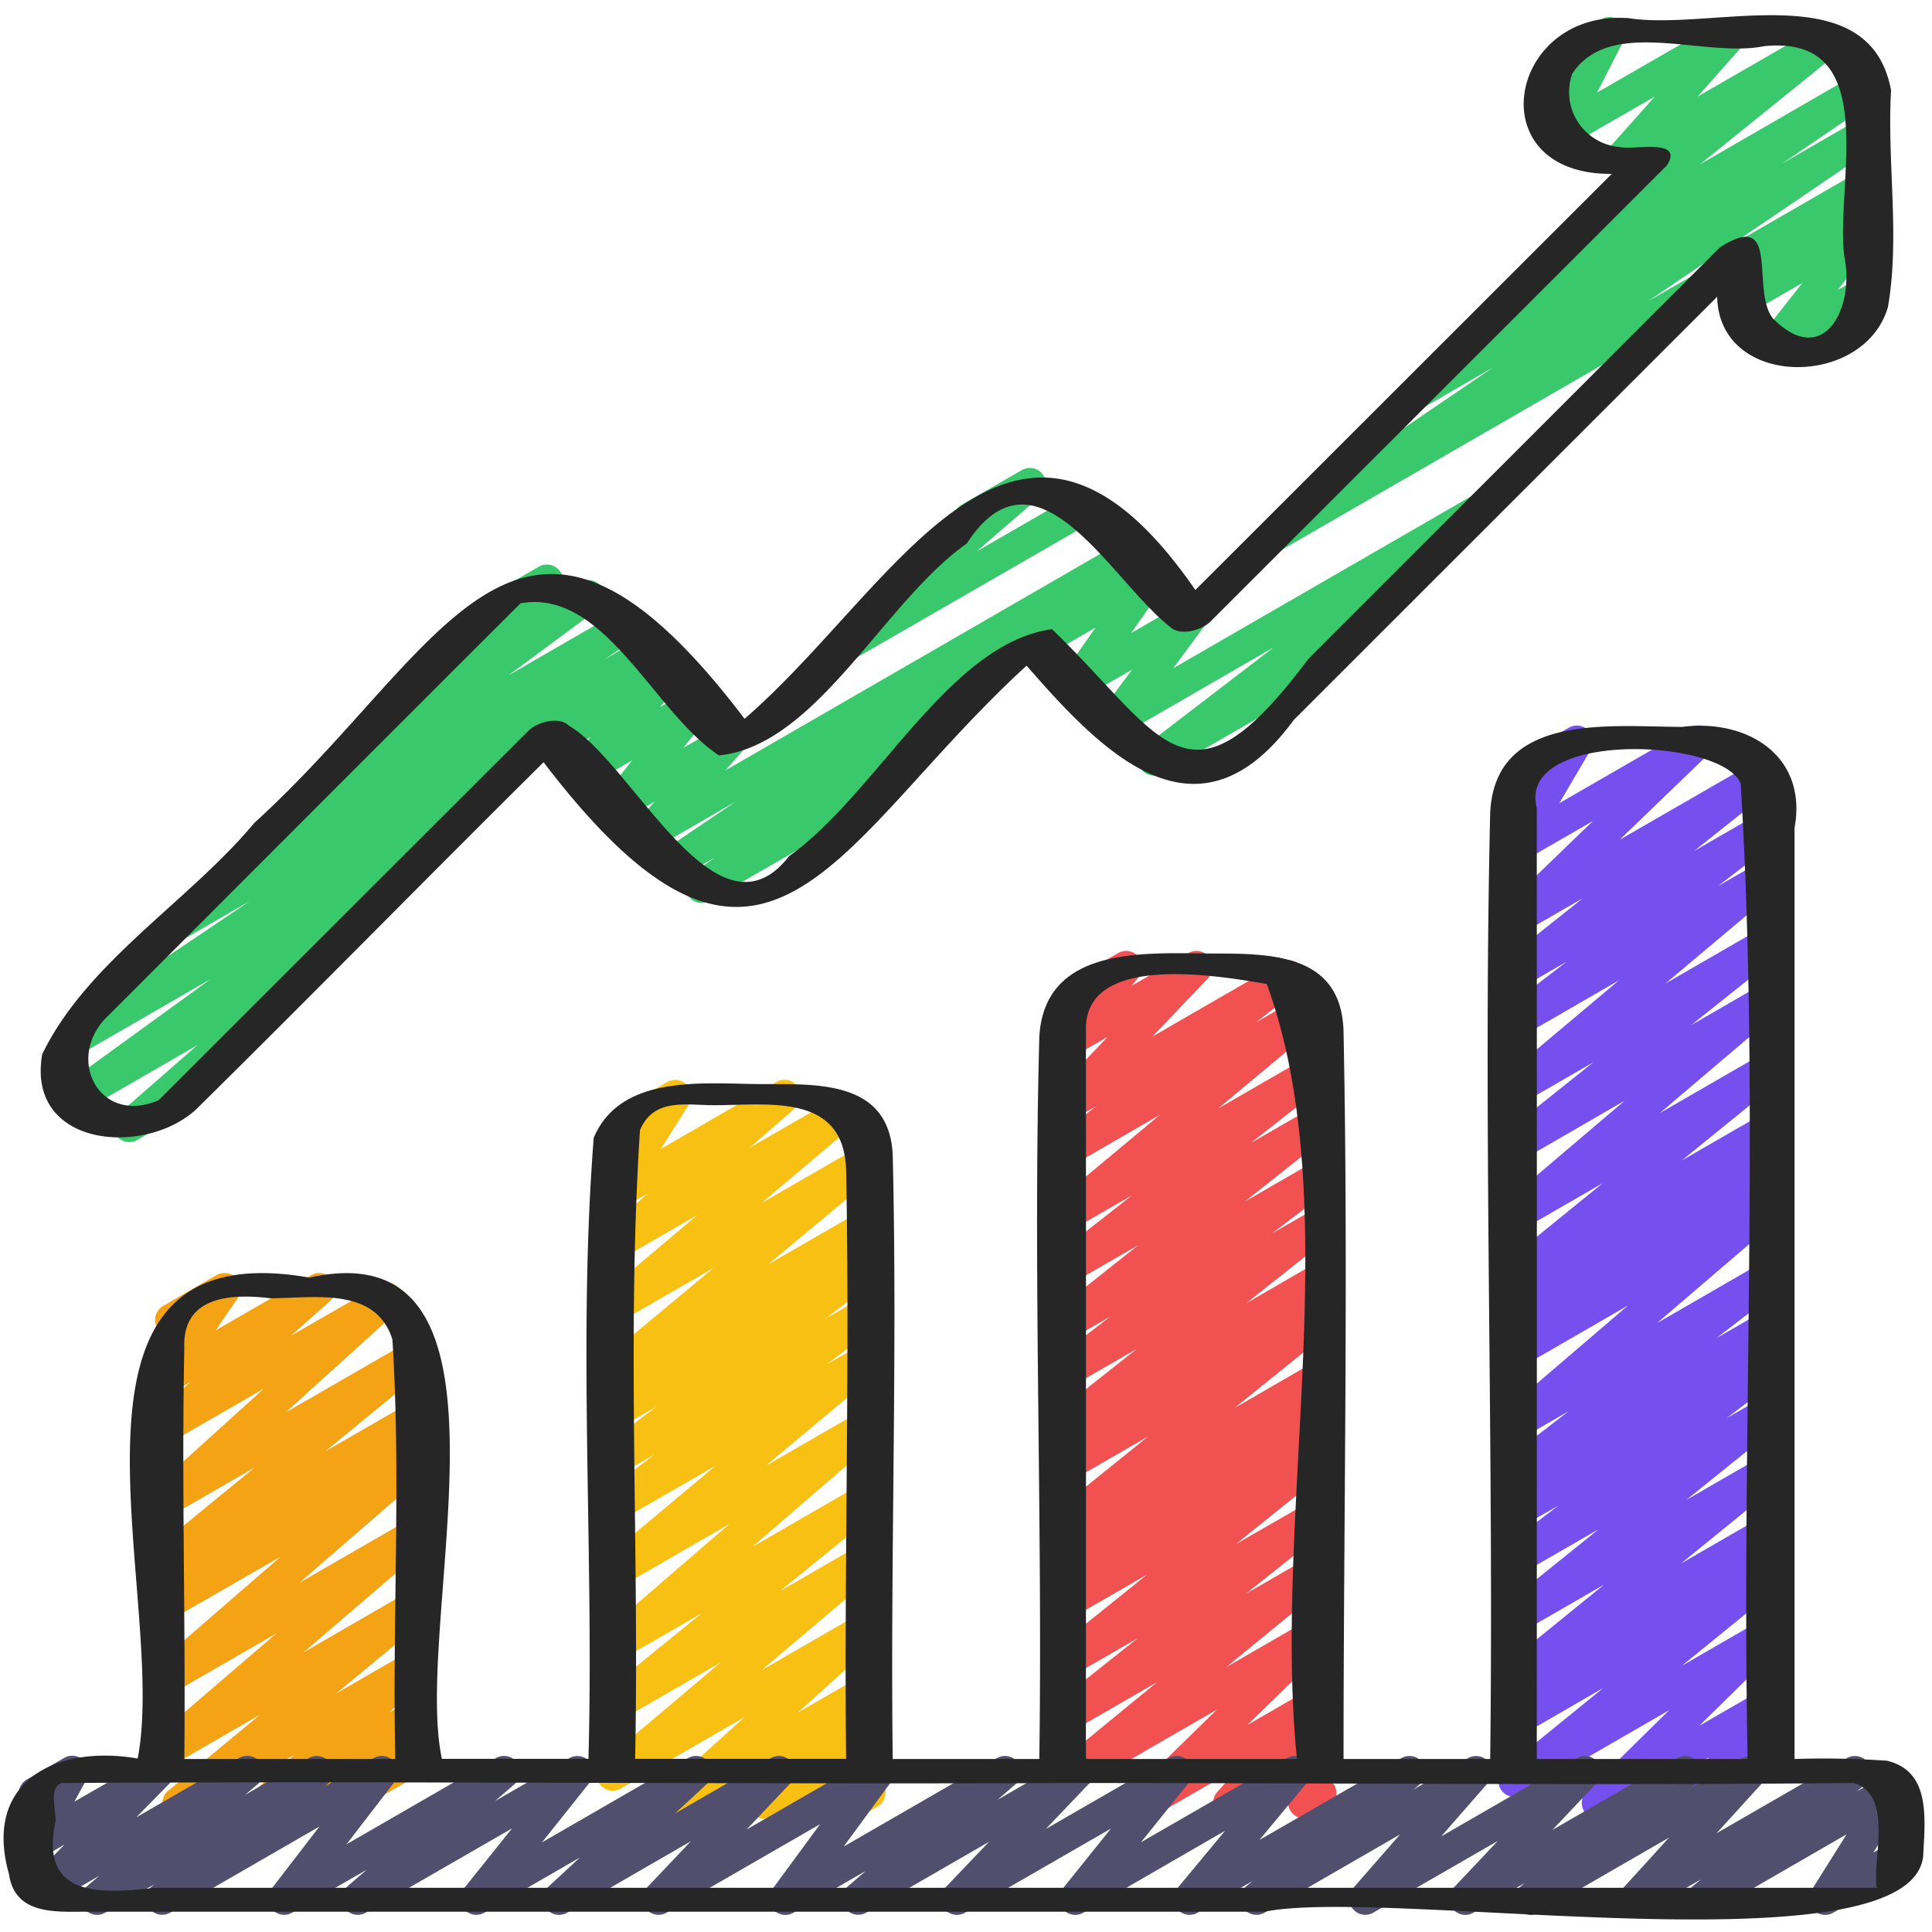 <svg id="Icons" height="512" viewBox="0 0 60 60" width="512" xmlns="http://www.w3.org/2000/svg"><path d="m5.54 56.5a.5.5 0 0 1 -.318-.885l2.862-2.369-2.8 1.618a.5.5 0 0 1 -.575-.812l3.878-3.328-3.3 1.906a.5.5 0 0 1 -.578-.811l4.007-3.476-3.436 1.977a.5.5 0 0 1 -.548-.834l.962-.715-.414.24a.5.5 0 0 1 -.566-.82l3.193-2.616-2.627 1.517a.5.5 0 0 1 -.585-.8l3.5-3.166-2.915 1.681a.5.5 0 0 1 -.58-.807l1.219-1.083-.637.367a.5.5 0 0 1 -.662-.716l.745-1.082a.518.518 0 0 1 -.48-.248.5.5 0 0 1 .182-.682l1.655-.956a.5.5 0 0 1 .662.715l-.687 1 2.971-1.715a.5.5 0 0 1 .582.806l-1.217 1.079 2.751-1.585a.5.5 0 0 1 .585.8l-3.5 3.167 3.855-2.225a.5.5 0 0 1 .566.819l-3.192 2.615 2.631-1.518a.5.5 0 0 1 .547.834l-.966.717.422-.243a.5.5 0 0 1 .578.811l-4.01 3.477 3.433-1.982a.5.5 0 0 1 .576.812l-3.878 3.329 3.306-1.91a.5.5 0 0 1 .569.818l-2.863 2.369 2.3-1.326a.5.5 0 0 1 .585.8l-1.24 1.12.658-.38a.5.5 0 0 1 .621.767l-.433.481a.5.5 0 0 1 .315.928l-2.475 1.429a.5.5 0 0 1 -.621-.767l.351-.389-2.021 1.168a.5.5 0 0 1 -.585-.8l1.242-1.121-3.35 1.931a.491.491 0 0 1 -.25.069z" fill="#f4a314"/><path d="m20.914 56.493a.5.5 0 0 1 -.335-.871l2.55-2.3-3.849 2.224a.5.5 0 0 1 -.572-.815l3.667-3.1-3.095 1.79a.5.5 0 0 1 -.565-.82l3.079-2.5-2.514 1.448a.5.5 0 0 1 -.577-.812l3.949-3.408-3.372 1.946a.5.5 0 0 1 -.57-.816l3.521-2.944-2.951 1.7a.5.5 0 0 1 -.551-.831l1.6-1.215-1.049.605a.5.5 0 0 1 -.552-.831l1.656-1.258-1.1.636a.5.5 0 0 1 -.547-.835l.7-.512-.15.086a.5.5 0 0 1 -.57-.818l3.444-2.866-2.881 1.662a.5.5 0 0 1 -.572-.814l2.943-2.486-2.371 1.368a.5.5 0 0 1 -.58-.806l1.423-1.237-.845.487a.5.5 0 0 1 -.673-.7l.874-1.388a.5.5 0 0 1 -.416-.9l1.657-.956a.5.5 0 0 1 .673.7l-.865 1.372 3.594-2.078a.5.5 0 0 1 .578.809l-1.423 1.238 2.738-1.581a.5.5 0 0 1 .572.815l-2.943 2.485 3.076-1.775a.5.5 0 0 1 .57.817l-3.443 2.865 2.876-1.66a.5.5 0 0 1 .547.835l-.7.514.153-.088a.5.5 0 0 1 .552.831l-1.655 1.258 1.106-.638a.5.5 0 0 1 .551.831l-1.606 1.219 1.056-.609a.5.5 0 0 1 .571.816l-3.519 2.941 2.951-1.7a.5.5 0 0 1 .578.812l-3.949 3.408 3.374-1.948a.5.5 0 0 1 .566.82l-3.079 2.5 2.518-1.454a.5.5 0 0 1 .573.814l-3.668 3.1 3.1-1.789a.5.5 0 0 1 .585.8l-2.551 2.3 1.969-1.136a.5.5 0 0 1 .615.773l-.979 1.051.366-.211a.5.5 0 0 1 .733.562l-.267 1a.507.507 0 0 1 .221.2.5.5 0 0 1 -.184.683l-.5.29a.507.507 0 0 1 -.555-.037.5.5 0 0 1 -.178-.525l.189-.711-2.227 1.29a.5.5 0 0 1 -.615-.773l.982-1.053-3.183 1.837a.489.489 0 0 1 -.25.067z" fill="#f7c012"/><path d="m35.543 56.49a.5.5 0 0 1 -.35-.857l2.6-2.54-4.513 2.607a.5.5 0 0 1 -.567-.819l3.222-2.64-2.655 1.531a.5.5 0 0 1 -.56-.824l2.619-2.076-2.059 1.189a.5.5 0 0 1 -.563-.823l2.906-2.338-2.343 1.352a.5.5 0 0 1 -.544-.838l.384-.277a.511.511 0 0 1 -.508-.219.5.5 0 0 1 .121-.676l.743-.547-.2.113a.5.5 0 0 1 -.563-.822l2.948-2.379-2.381 1.376a.5.5 0 0 1 -.545-.836l.5-.364a.5.5 0 0 1 -.512-.848l2.588-2.049-2.028 1.17a.5.5 0 0 1 -.553-.83l1.765-1.348-1.212.7a.5.5 0 0 1 -.56-.824l2.626-2.084-2.069 1.191a.5.5 0 0 1 -.558-.826l2.439-1.917-1.881 1.082a.5.5 0 0 1 -.57-.816l3.317-2.765-2.747 1.589a.5.5 0 0 1 -.557-.827l1.318-1.027-.761.438a.5.5 0 0 1 -.612-.777l1.732-1.815-1.117.645a.5.5 0 0 1 -.637-.749l.516-.633a.492.492 0 0 1 -.276-.225.5.5 0 0 1 .182-.683l1.657-.956a.5.5 0 0 1 .637.749l-.218.268 1.762-1.016a.5.5 0 0 1 .613.778l-1.73 1.814 3.983-2.3a.5.5 0 0 1 .558.827l-1.316 1.026 1.562-.9a.5.5 0 0 1 .57.817l-3.317 2.765 2.893-1.67a.5.5 0 0 1 .558.826l-2.439 1.917 1.883-1.087a.5.5 0 0 1 .56.824l-2.624 2.079 2.066-1.192a.5.5 0 0 1 .553.83l-1.766 1.346 1.215-.7a.5.5 0 0 1 .56.824l-2.588 2.052 2.029-1.176a.5.5 0 0 1 .545.836l-.5.363a.5.5 0 0 1 .517.846l-2.948 2.38 2.386-1.378a.5.5 0 0 1 .547.835l-.743.547.2-.114a.5.5 0 0 1 .544.838l-.383.276a.5.5 0 0 1 .4.882l-2.909 2.341 2.354-1.352a.5.5 0 0 1 .561.824l-2.616 2.076 2.057-1.187a.5.5 0 0 1 .568.819l-3.223 2.64 2.657-1.534a.5.5 0 0 1 .6.79l-2.6 2.54 2.005-1.157a.5.5 0 0 1 .622.767l-.715.795.095-.055a.5.5 0 0 1 .728.58l-.232.749a.508.508 0 0 1 .19.187.5.5 0 0 1 -.184.683l-.5.29a.5.5 0 0 1 -.727-.581l.125-.405-1.723.994a.5.5 0 0 1 -.622-.767l.715-.794-2.722 1.571a.489.489 0 0 1 -.255.065z" fill="#f25151"/><path d="m49.623 56.49a.5.5 0 0 1 -.351-.856l2.568-2.524-4.56 2.633a.5.5 0 0 1 -.565-.82l3.074-2.5-2.509 1.451a.5.5 0 0 1 -.548-.834l1.022-.76-.474.274a.5.5 0 0 1 -.565-.821l3.1-2.52-2.535 1.462a.5.5 0 0 1 -.563-.822l2.929-2.36-2.366 1.365a.5.5 0 0 1 -.552-.831l1.671-1.27-1.119.643a.5.5 0 0 1 -.545-.837l.461-.336a.5.5 0 0 1 -.47-.868l1.985-1.529-1.431.826a.5.5 0 0 1 -.575-.812l3.853-3.3-3.278 1.894a.5.5 0 0 1 -.544-.837l.423-.308a.5.5 0 0 1 -.423-.888l.408-.3a.5.5 0 0 1 -.429-.875l3.06-2.486-2.495 1.44a.5.5 0 0 1 -.574-.813l3.75-3.188-3.176 1.837a.5.5 0 0 1 -.562-.824l2.758-2.2-2.2 1.268a.5.5 0 0 1 -.571-.816l3.57-3-3 1.732a.5.5 0 0 1 -.554-.829l1.926-1.481-1.372.792a.5.5 0 0 1 -.561-.824l2.446-1.945-1.88 1.087a.5.5 0 0 1 -.6-.792l2.788-2.688-2.188 1.26a.5.5 0 0 1 -.68-.687l.976-1.658-.011.006a.5.5 0 0 1 -.5-.866l1.657-.956a.5.5 0 0 1 .68.687l-.976 1.658 4.064-2.344a.5.5 0 0 1 .6.792l-2.79 2.688 4.2-2.422a.5.5 0 0 1 .562.824l-2.447 1.945 2.108-1.217a.5.5 0 0 1 .554.83l-1.922 1.478 1.369-.791a.5.5 0 0 1 .571.816l-3.571 3 3-1.733a.5.5 0 0 1 .562.823l-2.759 2.2 2.2-1.27a.5.5 0 0 1 .574.815l-3.749 3.187 3.177-1.834a.5.5 0 0 1 .565.821l-3.062 2.486 2.5-1.441a.5.5 0 0 1 .544.837l-.405.294a.506.506 0 0 1 .531.215.5.5 0 0 1 -.125.677l-.423.309a.5.5 0 0 1 .457.862l-3.851 3.3 3.274-1.891a.5.5 0 0 1 .555.829l-1.983 1.528 1.429-.826a.5.5 0 0 1 .545.837l-.463.337a.5.5 0 0 1 .473.869l-1.67 1.27 1.118-.646a.5.5 0 0 1 .564.823l-2.93 2.36 2.368-1.367a.5.5 0 0 1 .566.82l-3.1 2.522 2.536-1.464a.5.5 0 0 1 .548.834l-1.019.758.472-.273a.5.5 0 0 1 .566.82l-3.076 2.5 2.512-1.45a.5.5 0 0 1 .6.789l-2.569 2.524 1.97-1.137a.5.5 0 0 1 .647.737l-.841 1.095.2-.113a.5.5 0 1 1 .5.865l-2.377 1.372a.5.5 0 0 1 -.646-.737l.84-1.094-3.193 1.843a.489.489 0 0 1 -.253.065z" fill="#7650ef"/><g fill="#39c96c"><path d="m55.077 11.237a.5.5 0 0 1 -.393-.809l1.29-1.641-1.668.963a.5.5 0 0 1 -.586-.8l.488-.444a.5.5 0 0 1 -.428-.9l3.94-2.274a.5.5 0 0 1 .586.8l-.5.452a.5.5 0 0 1 .554.782l-1.29 1.641.641-.37a.5.5 0 0 1 .5.866l-2.884 1.667a.5.5 0 0 1 -.25.067z"/><path d="m39.587 17.127a.5.5 0 0 1 -.281-.914l7.059-4.8-2.091 1.208a.5.5 0 0 1 -.531-.846l3.709-2.529a.5.5 0 0 1 -.3-.889l4.333-3.493-.926.534a.5.5 0 0 1 -.624-.764l1.455-1.634-2.739 1.579a.5.5 0 0 1 -.7-.659l.821-1.62-.2.119a.5.5 0 0 1 -.5-.866l1.654-.953a.5.5 0 0 1 .7.659l-.826 1.614 3.948-2.273a.5.5 0 0 1 .625.764l-1.453 1.636 3.848-2.219a.5.5 0 0 1 .564.823l-4.332 3.496 4.9-2.831a.5.5 0 0 1 .532.846l-2.882 1.962 2.37-1.369a.5.5 0 0 1 .531.847l-7.061 4.795 1.31-.756a.5.5 0 0 1 .5.866l-13.163 7.6a.5.5 0 0 1 -.25.067z"/><path d="m35.84 24.085a.5.5 0 0 1 -.305-.9l4.019-3.08-4.705 2.716a.5.5 0 0 1 -.652-.731l.958-1.293-1.488.86a.5.5 0 0 1 -.659-.721l1.017-1.446-1.612.931a.5.5 0 0 1 -.5-.866l3.575-2.064a.5.5 0 0 1 .659.72l-1.017 1.449 1.612-.931a.5.5 0 0 1 .652.731l-.958 1.293 9.241-5.335a.5.5 0 0 1 .554.83l-4.737 3.632a.5.5 0 0 1 .161.925l-5.565 3.214a.5.5 0 0 1 -.25.066z"/><path d="m26.046 20.671a.5.5 0 0 1 -.327-.878l3.964-3.433a.5.5 0 0 1 .182-.683l1.868-1.077a.5.5 0 0 1 .578.811l-1.975 1.71 3.008-1.736a.5.5 0 0 1 .5.866l-7.544 4.349a.5.5 0 0 1 -.254.071z"/><path d="m21.789 28.042a.5.5 0 0 1 -.292-.906l.694-.5-.965.558a.5.5 0 0 1 -.53-.848l2.165-1.459-2.506 1.446a.5.5 0 0 1 -.624-.764l.6-.675-.9.521a.5.5 0 0 1 -.641-.745l.844-1.057-1.279.739a.5.5 0 0 1 -.625-.764l.616-.7-.929.536a.5.5 0 0 1 -.5-.866l3.57-2.061a.5.5 0 0 1 .625.763l-.617.7.931-.537a.5.5 0 0 1 .64.745l-.843 1.056 1.278-.738a.5.5 0 0 1 .624.765l-.6.676 12.293-7.1a.5.5 0 0 1 .53.848l-4.59 3.093a.511.511 0 0 1 .221.187.5.5 0 0 1 -.128.678l-2.98 2.145a.5.5 0 0 1 -.031.847l-5.8 3.347a.491.491 0 0 1 -.251.07z"/><path d="m4.016 35.469a.5.5 0 0 1 -.329-.877l2.444-2.135-3.531 2.038a.5.5 0 0 1 -.544-.837l4.484-3.252-4.157 2.4a.5.5 0 0 1 -.53-.848l5.9-3.97-1.979 1.143a.5.5 0 0 1 -.527-.849l3.021-2.013a.489.489 0 0 1 -.259-.2.5.5 0 0 1 .12-.676l3.939-2.916a.5.5 0 0 1 -.168-.86l2.76-2.3a.5.5 0 0 1 .2-.642l1.873-1.075a.5.5 0 0 1 .571.817l-.3.253 1.02-.589a.5.5 0 0 1 .547.835l-2.775 2.054 3.261-1.882a.5.5 0 0 1 .527.849l-.821.547 1.077-.622a.5.5 0 0 1 .529.848l-5.941 4a.5.5 0 0 1 .491.864l-4.689 3.4a.5.5 0 0 1 .425.867l-4.338 3.781.008.014a.5.5 0 0 1 -.182.682l-1.877 1.082a.493.493 0 0 1 -.25.069z"/></g><path d="m47.543 59.47a.5.5 0 0 1 -.318-.886l.13-.107-1.6.925a.5.5 0 0 1 -.613-.776l1.373-1.453-3.868 2.227a.5.5 0 0 1 -.626-.761l1.46-1.67-4.212 2.431a.5.5 0 0 1 -.57-.817l.194-.16-1.7.977a.5.5 0 0 1 -.635-.752l1.488-1.792-4.403 2.544a.5.5 0 0 1 -.643-.743l1.5-1.868-4.531 2.611a.5.5 0 0 1 -.613-.777l1.358-1.423-3.814 2.2a.5.5 0 0 1 -.577-.81l.566-.488-2.251 1.3a.5.5 0 0 1 -.654-.728l1.484-2.022-4.768 2.748a.5.5 0 0 1 -.613-.776l1.368-1.442-3.842 2.218a.5.5 0 0 1 -.59-.8l.987-.914-2.968 1.714a.5.5 0 0 1 -.641-.744l1.5-1.873-4.541 2.617a.5.5 0 0 1 -.578-.81l.605-.524-2.313 1.334a.5.5 0 0 1 -.646-.737l1.493-1.939-4.638 2.676a.5.5 0 0 1 -.567-.819l.076-.062-1.527.881a.5.5 0 0 1 -.574-.814l.393-.332-1.506.869a.5.5 0 0 1 -.607-.782l1.034-1.057-.725.416a.5.5 0 0 1 -.689-.671l.452-.835a.5.5 0 0 1 -.21-.93l1.161-.67a.5.5 0 0 1 .69.671l-.372.685 2.35-1.35a.5.5 0 0 1 .608.782l-1.035 1.055 3.187-1.837a.5.5 0 0 1 .578.812l-.392.332 1.981-1.144a.5.5 0 0 1 .567.819l-.076.062 1.527-.881a.5.5 0 0 1 .647.737l-1.493 1.939 4.639-2.676a.5.5 0 0 1 .579.81l-.605.524 2.311-1.334a.5.5 0 0 1 .64.744l-1.494 1.873 4.535-2.617a.5.5 0 0 1 .59.8l-.986.914 2.968-1.714a.5.5 0 0 1 .614.776l-1.367 1.442 3.843-2.218a.5.5 0 0 1 .654.728l-1.482 2.02 4.765-2.75a.5.5 0 0 1 .577.81l-.565.488 2.251-1.3a.494.494 0 0 1 .642.124.5.5 0 0 1 -.03.653l-1.36 1.427 3.814-2.2a.5.5 0 0 1 .641.745l-1.5 1.867 4.532-2.612a.5.5 0 0 1 .632.11.5.5 0 0 1 0 .642l-1.488 1.792 4.411-2.544a.5.5 0 0 1 .57.817l-.2.16 1.7-.977a.5.5 0 0 1 .626.761l-1.46 1.67 4.215-2.431a.5.5 0 0 1 .613.776l-1.372 1.452 3.861-2.228a.5.5 0 0 1 .569.818l-.131.107 1.6-.925a.5.5 0 0 1 .62.769l-1.424 1.564 4.046-2.333a.5.5 0 0 1 .571.816l-.26.217.928-.535a.5.5 0 0 1 .674.7l-1.09 1.735.542-.312a.5.5 0 0 1 .5.865l-2.287 1.314a.5.5 0 0 1 -.674-.7l1.09-1.735-4.216 2.435a.5.5 0 0 1 -.571-.816l.261-.218-1.792 1.034a.5.5 0 0 1 -.62-.769l1.424-1.564-4.042 2.333a.493.493 0 0 1 -.25.07z" fill="#524e6d"/><path d="m58.6 54.681a28.226 28.226 0 0 0 -2.869-.054v-28.917c.413-2.247-1.481-3.392-3.485-3.136-2.2 0-5.815-.47-5.967 2.665-.228 9.783.12 19.6 0 29.388h-4.554c0-7.519.153-15.053 0-22.569-.048-2.371-2.111-2.445-3.94-2.445-2.078 0-5.333-.319-5.508 2.581-.2 7.464.106 14.96 0 22.433h-4.553c-.077-6.25.152-12.514 0-18.759-.106-2.3-2.313-2.2-4.01-2.2-1.763 0-4.419-.354-5.275 1.666-.5 6.353.011 12.881-.164 19.289h-4.551c-.934-4.308 2.959-16.517-4.118-14.946-8.7-1.527-4.353 9.865-5.33 14.936-2.512-.436-4.809.694-4 3.578.187 1.3 1.469 1.178 2.459 1.178h36.548c3.773-.771 20.008 1.916 20.442-1.714.06-1.188.241-2.648-1.125-2.974zm-10.874-29.595c-.619-2.414 5.758-2.176 6.332-.752.609 9.994.016 20.222.216 30.293h-6.548q.005-14.769 0-29.541zm-14 6.752c.13-2.23 4.124-1.534 5.615-1.279 2.51 6.885.168 16.437.937 24.068h-6.554q.005-11.394 0-22.789zm-13.851 3.262c.422-1.009 1.426-.777 2.309-.777 1.678 0 3.995-.384 4.092 1.974.123 6.1-.064 12.219 0 18.325h-6.552c.136-6.488-.267-13.066.151-19.522zm-14.151 6.762c-.067-1.608 1.447-1.694 2.671-1.543 1.331 0 3.275-.378 3.791 1.28.274 4.3-.007 8.7.09 13.028h-6.552c.044-4.253-.087-8.514 0-12.765zm52.555 16.765c-17.789 0-35.656 0-53.47 0-1.692.187-3.593.314-3.084-2.069 0-.49-.2-1.032.192-1.185 10.46-.063 21.038.044 31.531 0 8.05 0 16.1.075 24.131 0 1.232.384.569 2.372.7 3.254z" fill="#262626"/><path d="m6.1 34.444c3.616-3.566 7.174-7.2 10.782-10.772 6.924 9.073 9 2.492 15-3 2.435 2.805 5.336 5.724 8.3 1.684l13.147-13.141c.051 2.851 4.551 2.862 5.3.332.385-2.184-.031-4.539.1-6.741-.673-3.624-5.535-1.835-8.138-2.241-3.77-.286-4.707 4.866-.536 4.835l-12.932 12.923c-5.592-8.109-9.247-.107-14 4-7.011-9.241-9.2-2.241-15.229 3.238-2.042 2.446-5.2 4.317-6.583 7.18-.506 2.887 3.189 3.194 4.789 1.703zm-2.753-2.887c4.269-4.266 8.56-8.571 12.821-12.821 2.616-.466 4.13 3.395 6.162 4.724 3.037-.31 5.114-4.766 7.693-6.579 2.175-3.345 4.477 1.145 6.306 2.58.307.306.988.116 1.257-.153l14.18-14.17c.55-.863-1.04-.469-1.465-.572a1.712 1.712 0 0 1 -1.472-2.28c1.193-1.793 4.1-.473 5.958-.852 3.679-.371 2.213 4.227 2.487 6.518.344 1.6-.641 3.527-2.216 1.936-.7-.888.27-3.433-1.644-2.206q-6.392 6.39-12.782 12.782c-3.755 5.024-4.475 2.454-7.961-.925-3.209.448-5.422 5.095-8.167 7.052-2.245 2.893-4.866-2.916-6.833-4.051-.307-.307-.988-.117-1.257.152q-5.743 5.733-11.486 11.476c-1.858.8-2.928-1.32-1.581-2.611z" fill="#262626"/></svg>